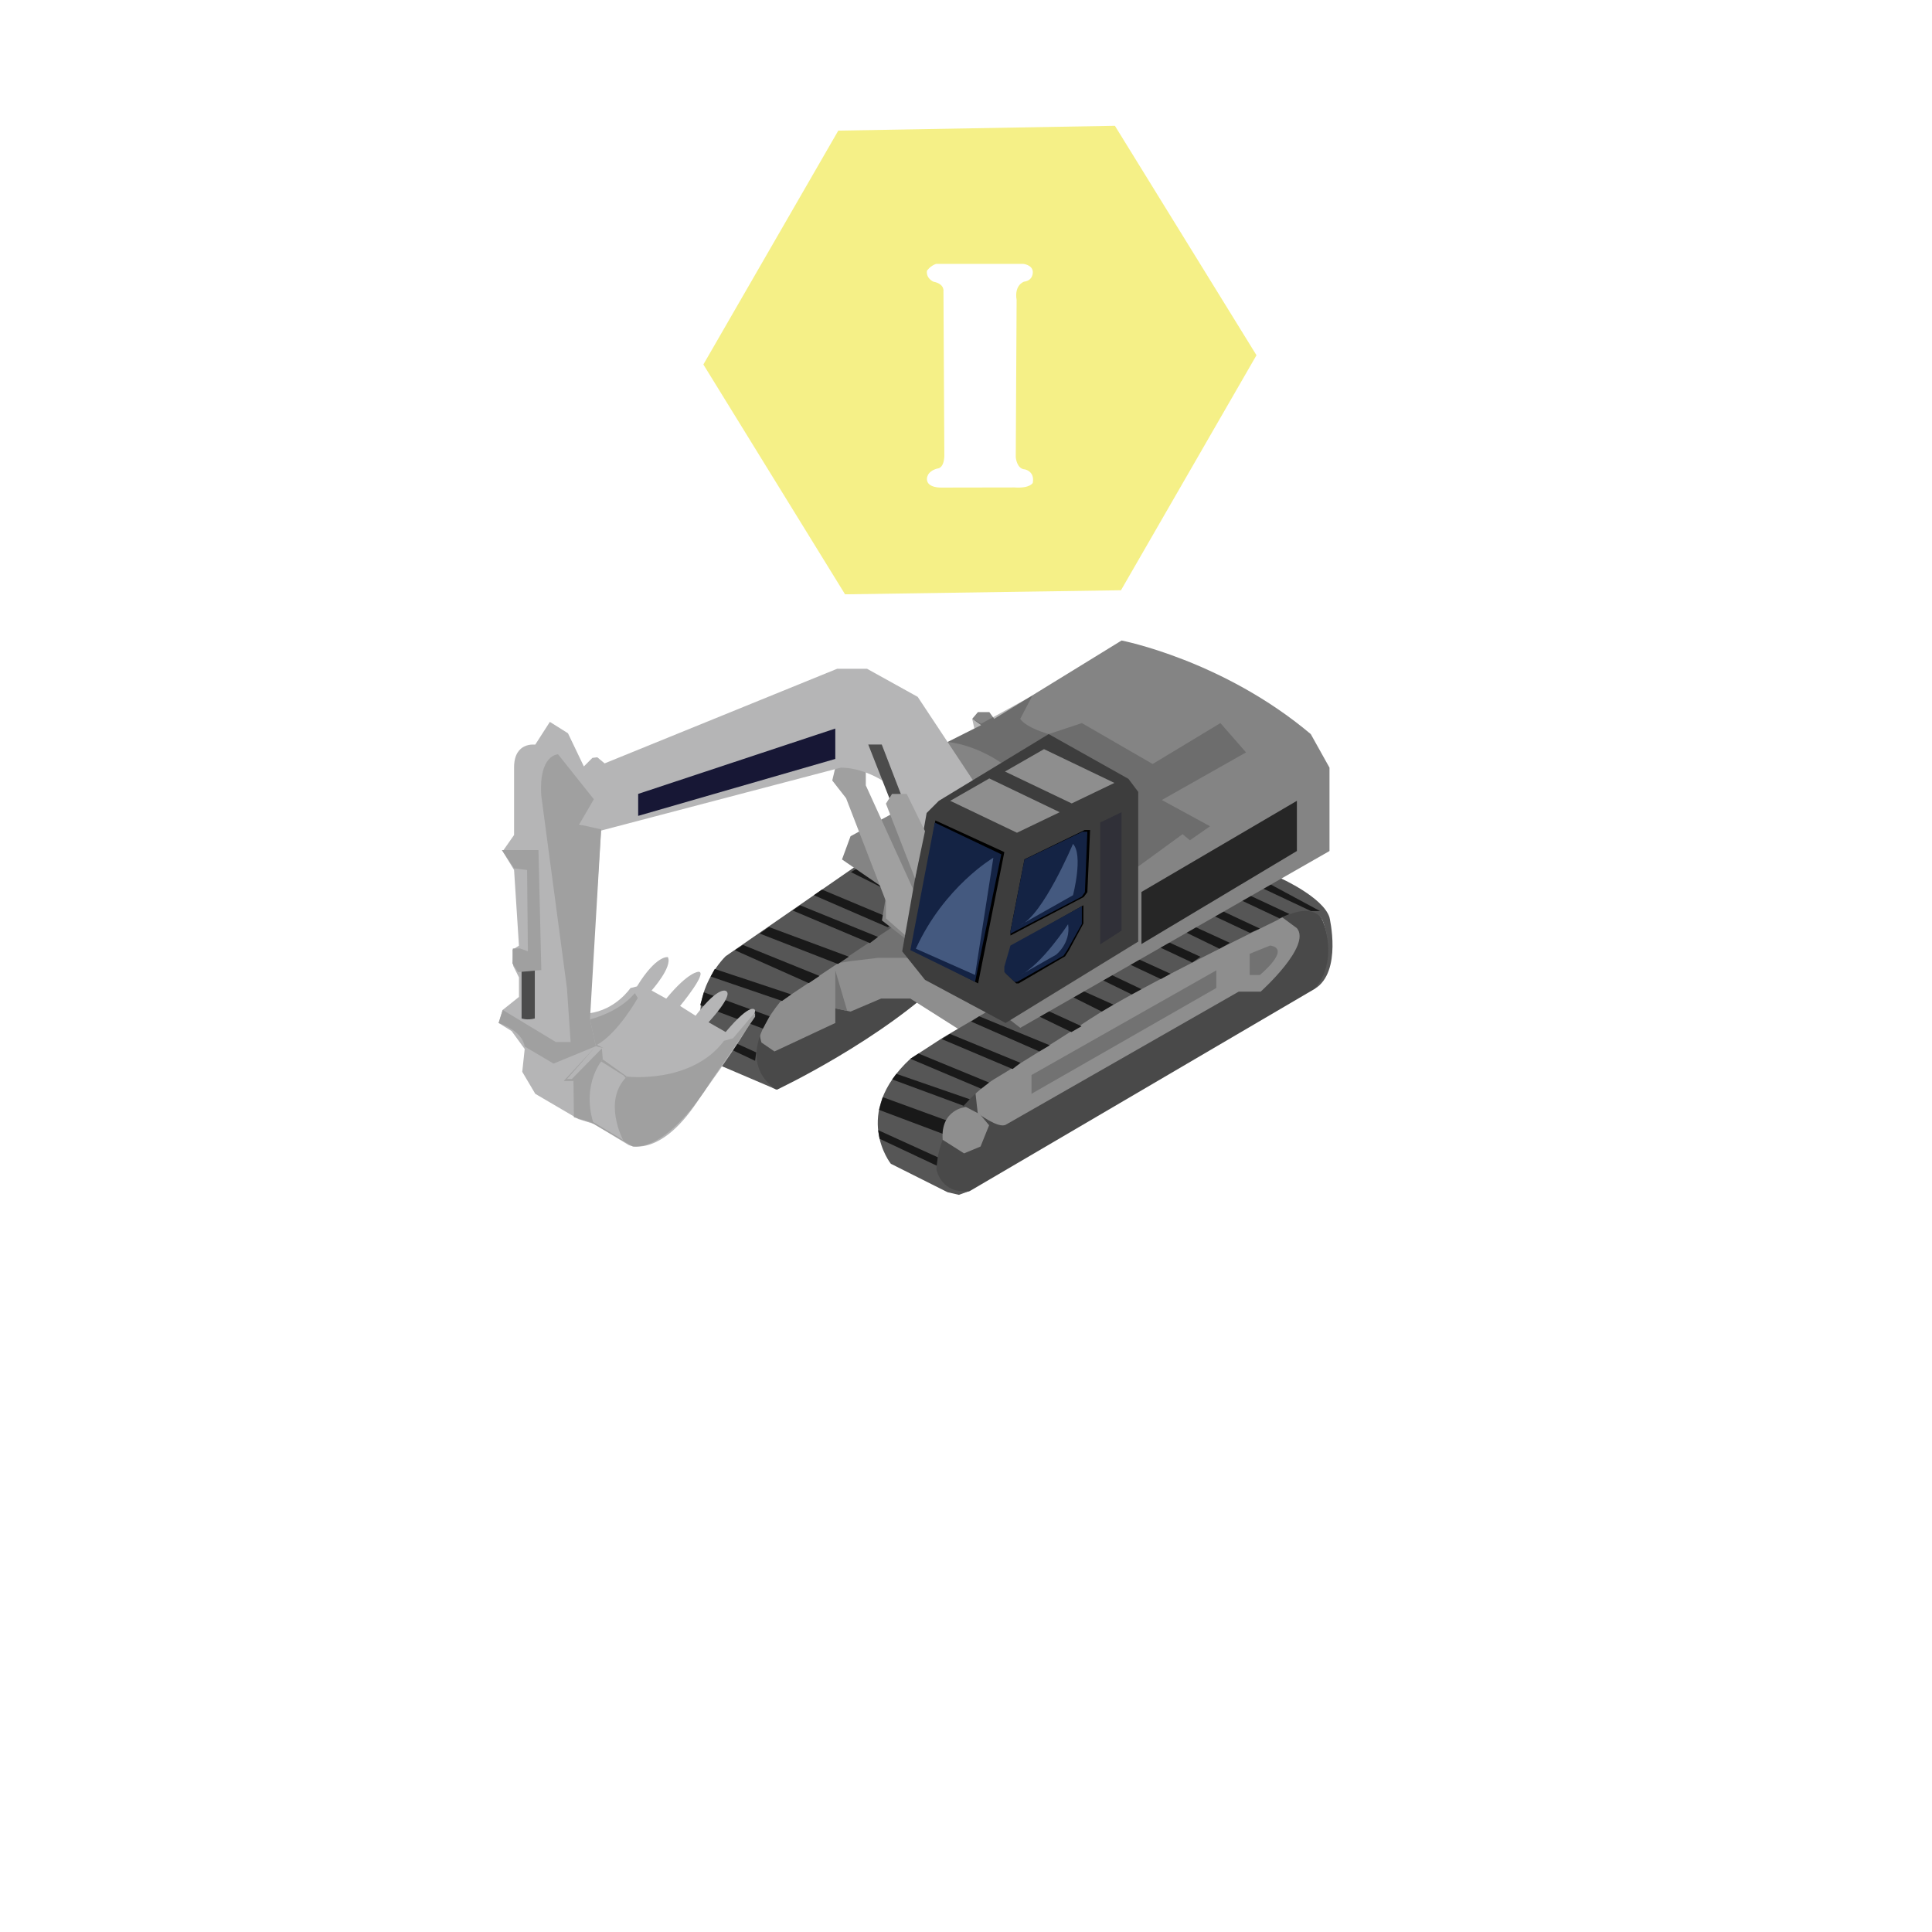 <?xml version="1.0" encoding="utf-8"?>
<!-- Generator: Adobe Illustrator 16.0.0, SVG Export Plug-In . SVG Version: 6.00 Build 0)  -->
<!DOCTYPE svg PUBLIC "-//W3C//DTD SVG 1.1//EN" "http://www.w3.org/Graphics/SVG/1.1/DTD/svg11.dtd">
<svg version="1.1" id="Layer_1" xmlns="http://www.w3.org/2000/svg" xmlns:xlink="http://www.w3.org/1999/xlink" x="0px" y="0px"
	 width="200px" height="200px" viewBox="0 0 200 200" enable-background="new 0 0 200 200" xml:space="preserve">
<path fill="#494949" d="M80.425,112.806c0,0,10.914-5.134,17.673-11.835l-4.699-7.161l-14.76,6.64l-1.331,7.554
	C77.308,108.004,78.403,112.135,80.425,112.806z"/>
<path fill="#727272" d="M94.556,99.451L85.395,100c0,0,0.633-2.486,0.758-2.528c0.125-0.042,4.929-1.852,4.929-1.852l2.317-0.169
	l1.159,1.601L94.556,99.451L94.556,99.451z"/>
<path fill="#8E8E8E" d="M78.824,107.921l1.349,0.925l6.298-2.946v-1.517l1.578,0.336l3.16-1.347h3.031l6.233,3.956l3.654-3.032
	l-9.313-5.137H90.87l-2.816,0.336l-3.833,0.592c0,0-4.211,3.368-4.464,3.368C79.503,103.455,78.15,105.729,78.824,107.921z"/>
<path fill="#565656" d="M80.425,112.806c0,0-4.969-2.527,0.338-9.098l12.636-8.424l-2.533-7.188L75.118,98.989
	c0,0-5.612,5.366-0.446,11.36L80.425,112.806z"/>
<path fill="#494949" d="M100.475,123.25l35.634-20.889c0,0,2.673-2.278,0.841-6.99c0,0-0.904-2.505-4.087-1.652l-31.989,18.159
	l-3.306,3.79l-1.181,2.971v1.832l0.886,2.149l0.823,0.634C98.096,123.25,99.835,123.625,100.475,123.25z"/>
<path fill="#8E8E8E" d="M104.127,116.427l24.104-13.773h2.274c0,0,5.288-4.738,3.749-6.571l-2.232-1.644l-31.084,16.933v1.392
	l0.277,2.477C101.213,115.234,103.357,116.869,104.127,116.427z"/>
<path fill="#565656" d="M102.917,111.712c0,0-5.728,3.455-5.98,9.351c0,0,0.506,2.693,3.538,2.188l-1.212,0.438l-1.167-0.269
	l-5.878-2.949c0,0-4.122-5.174,2.022-10.867l3.37-2.188l30.074-17.712l4.958,1.244c0,0,4.308,1.947,4.981,4.001
	c0,0,1.35,5.644-1.515,7.413c0,0,2.452-2.393,0.841-6.99c0,0-0.758-2.357-4.801-0.083c0,0-14.596,7.077-19.303,10.192
	S102.917,111.712,102.917,111.712z"/>
<polygon fill="#191919" points="103.914,103.455 110.911,106.84 111.962,106.234 104.773,102.941 "/>
<polygon fill="#191919" points="106.89,101.133 114.051,104.715 115.263,104 107.752,100.624 "/>
<polygon fill="#191919" points="109.806,99.348 117.156,102.941 118.163,102.396 110.664,98.839 "/>
<polygon fill="#191919" points="112.969,97.966 120.168,101.351 121.17,100.801 113.826,97.455 "/>
<polygon fill="#191919" points="116.219,96.258 123.421,99.645 124.266,99.041 117.079,95.749 "/>
<polygon fill="#191919" points="119.275,94.825 126.236,98.211 127.318,97.605 120.136,94.315 "/>
<polygon fill="#191919" points="122.186,93.184 129.388,96.569 130.422,96.127 123.044,92.672 "/>
<polygon fill="#191919" points="125.25,91.677 132.447,95.066 133.488,94.621 126.11,91.166 "/>
<polygon fill="#191919" points="128.787,91.054 135.717,94.315 136.653,94.315 129.648,90.542 "/>
<polygon fill="#191919" points="84.25,92.672 91.901,95.989 92.948,95.383 85.093,92.089 "/>
<polygon fill="#191919" points="88.089,90.28 95.25,93.862 96.466,93.151 88.951,89.769 "/>
<polygon fill="#191919" points="91.005,88.497 98.356,92.089 99.363,91.542 91.865,87.985 "/>
<polygon fill="#191919" points="94.167,87.114 101.367,90.498 102.37,89.946 95.028,86.603 "/>
<polygon fill="#191919" points="97.418,85.405 104.621,88.79 105.466,88.187 98.279,84.894 "/>
<polygon fill="#191919" points="100.475,83.97 107.437,87.356 108.519,86.752 101.336,83.458 "/>
<polygon fill="#191919" points="103.385,82.33 110.586,85.717 111.626,85.274 104.244,81.819 "/>
<polygon fill="#191919" points="106.449,80.824 113.652,84.209 114.688,83.768 107.309,80.313 "/>
<polygon fill="#191919" points="72.108,106.145 78.28,108.947 78.167,109.813 72.255,107.033 "/>
<polygon fill="#191919" points="72.486,104.043 78.978,106.48 79.663,105.205 72.868,102.725 "/>
<polygon fill="#191919" points="73.565,101.09 80.959,103.617 81.911,102.941 73.99,100.308 "/>
<polygon fill="#191919" points="76.074,98.365 83.718,101.773 84.837,101.03 76.914,97.821 "/>
<polygon fill="#191919" points="78.638,96.639 86.739,99.794 87.874,99.037 79.606,95.967 "/>
<polygon fill="#191919" points="82.047,94.252 90.053,97.629 90.892,96.99 82.827,93.714 "/>
<path fill="#848484" d="M87.164,88.97l0.885-2.406l4.592-2.485l5.457-7.267l3.473-1.747l-0.926-0.653l0.588-0.695h1.182l0.505,0.695
	l13.185-8.107c0,0,10.488,2.022,19.586,9.688l1.938,3.475v1.58v7.049l-32.011,18.306l-14.32-11.118l0.515-3.118L87.164,88.97z"/>
<path opacity="0.4" fill="#4C4C4C" enable-background="new    " d="M98.096,76.813c0,0,2.588,0.148,5.558,2.159l4.929-2.474
	l9.246,13.204l4.59-3.348l0.758,0.633l2.086-1.454l-4.992-2.717l8.719-4.929l-2.653-3.033l-7.013,4.233l-7.329-4.233l-3.433,1.139
	c0,0-2.316-0.633-2.948-1.58l1.264-2.402l-5.308,2.907l-0.926-0.505l0.219,1.009L98.096,76.813z"/>
<path fill="#A0A0A0" d="M89.628,79.824V81.3l5.182,11.372l-1.074,4.171l-2.022-1.769v-1.769l-4.128-10.675l-1.431-1.833l0.316-1.327
	C86.469,79.467,88.618,79.041,89.628,79.824z"/>
<path fill="#B5B5B6" d="M55.406,77.088l1.516-2.359l1.875,1.179l1.644,3.432l0.885-0.885l0.506-0.063l0.758,0.633l24.071-9.793
	h3.096L95,72.139l6.57,9.919l-6.254,7.644L92.093,81.3c0,0-2.337-1.833-5.055-1.833l-25.272,6.634l-4.043-1.769l-3.042-5.37
	L55.406,77.088z"/>
<path fill="#B5B5B6" d="M55.406,77.088c0,0-2.189-0.336-2.189,2.359v6.991l-1.179,1.684l1.179,1.937l0.505,7.835l-0.673,0.423
	L53.133,100l0.59,1.181v2.021l-1.684,1.347l-0.421,1.351l1.349,0.841l1.349,1.852l-0.253,2.361l1.349,2.279l4.458,2.613l1.602,0.506
	l3.623,2.191c0,0,3.371,1.517,7.497-5.137c0,0,5.897-8.004,5.56-8.846c0,0-0.337-0.928-3.033,2.274l-1.769-1.011
	c0,0,2.527-2.697,1.854-3.202c0,0-0.673-0.759-3.2,2.526l-1.602-1.01c0,0,2.865-3.455,1.937-3.539c0,0-1.011-0.086-3.37,2.78
	l-1.517-0.841c0,0,2.19-2.444,1.685-3.455c0,0-1.179-0.253-3.201,3.032l-0.673,0.17c0,0-1.516,2.271-4.296,2.61l1.264-19.038
	l-2.274-0.505l1.517-2.612l-3.454-4.381C58.016,78.36,57.175,77.162,55.406,77.088z"/>
<path fill="#A0A0A0" d="M61.071,105.528c0,0,2.969-0.695,4.644-2.717l0.305,0.501c0,0-2.022,3.621-4.211,4.844l-0.127,0.146
	l-2.988,3.392h0.505l3.106-3.165l0.095,1.139c0,0-2.189,2.392-1.011,6.473l3.117,1.875c0,0-2.174-4.043,0.386-6.57
	c0,0,6.69,0.8,10.061-3.708l0.926-0.253l1.896-2.232l0.393-0.379v0.379l-4.564,6.653c0,0-4.086,7.036-8.087,6.784l-4.381-2.531
	l-1.727-0.506l-0.042-3.747h-1.011l3.326-3.604L61.071,105.528z"/>
<path fill="#4C4C4C" d="M53.995,105.43c0,0,0.569,0.213,1.368,0v-5.643l-1.368,0.209V105.43z"/>
<polygon fill="#A0A0A0" points="55.741,87.998 51.951,87.998 53.214,89.892 54.563,90.06 54.647,98.483 53.847,98.188 
	53.089,98.188 53.046,99.747 53.637,100.632 56.037,100.422 "/>
<path fill="#A0A0A0" d="M57.771,78.086c0,0-2.03,0.013-1.734,4.309l2.654,19.915l0.38,5.559h-1.528l-5.505-3.32l-0.421,1.351
	c0,0,2.442,0.746,2.695,2.433l2.99,1.769l4.379-1.8l-0.608-2.776l1.158-19.672l-2.274-0.505l1.517-2.612L57.771,78.086z"/>
<polygon fill="#A0A0A0" points="64.609,111.372 62.229,109.88 62.397,109.666 64.89,111.443 64.743,111.602 "/>
<polygon fill="#A0A0A0" points="62.46,108.498 61.807,108.158 61.679,108.305 "/>
<polygon fill="#3D3D3D" points="93.396,98.483 95.924,84.165 97.188,82.901 108.561,75.993 116.816,80.626 117.828,81.973 
	117.828,97.474 104.096,105.899 95.756,101.434 "/>
<polygon fill="#171735" points="66.063,82.185 86.469,75.42 86.469,78.566 66.063,84.459 "/>
<polygon fill="#4C4C4C" points="89.881,77.073 92.639,84.08 93.734,83.438 91.28,77.073 "/>
<polygon fill="#A0A0A0" points="91.712,83.196 92.345,82.185 93.862,82.185 95.756,86.038 94.728,90.945 "/>
<polygon points="96.83,84.933 94.556,98.357 101.253,101.801 103.969,88.21 "/>
<polygon fill="#142344" points="96.767,85.152 94.24,98.357 100.938,101.643 103.653,88.438 "/>
<polygon points="106.055,88.953 104.602,96.384 104.602,96.843 112.183,92.861 112.563,92.356 112.846,85.927 112.277,85.927 "/>
<polygon fill="#142344" points="106.055,88.97 104.602,96.399 104.602,96.652 111.993,92.811 112.309,92.356 112.563,86.099 
	112.057,86.099 "/>
<polygon points="104.76,97.919 104.127,100.17 104.127,100.758 105.201,101.801 105.454,101.801 110.256,98.997 110.635,98.409 
	112.151,95.605 112.151,95.085 112.151,93.714 "/>
<polygon fill="#142344" points="104.602,97.883 103.969,100.063 103.969,100.632 105.043,101.643 105.297,101.643 110.098,98.926 
	110.477,98.357 111.993,95.642 111.993,95.136 111.993,93.81 "/>
<polygon fill="#303038" points="113.889,85.152 116.1,84.08 116.1,96.337 113.889,97.758 "/>
<polygon fill="#8E8E8E" points="98.368,82.901 105.276,86.204 109.699,84.08 102.412,80.584 "/>
<polygon fill="#8E8E8E" points="104.033,79.868 110.943,83.171 115.363,81.047 108.076,77.551 "/>
<polygon fill="#262626" points="118.163,92.334 118.163,97.727 134.254,88.096 134.254,82.901 "/>
<polygon fill="#727272" points="106.779,111.289 125.914,100.45 125.914,102.274 106.779,113.229 "/>
<path fill="#727272" d="M131.475,97.883l-2.107,0.853v2.191h1.055C130.422,100.928,133.749,98.203,131.475,97.883z"/>
<polygon fill="#727272" points="86.469,100.45 86.469,104.383 87.702,104.644 "/>
<polygon fill="#191919" points="90.999,114.895 97.82,117.457 98.5,116.174 91.381,113.576 "/>
<polygon fill="#191919" points="92.366,111.744 99.756,114.473 100.388,113.793 92.791,111.163 "/>
<polygon fill="#191919" points="94.24,109.604 101.568,112.703 102.391,112.067 95.079,109.059 "/>
<polygon fill="#191919" points="97.493,107.57 104.822,110.666 105.644,110.029 98.33,107.025 "/>
<polygon fill="#191919" points="100.526,105.75 107.586,108.846 108.676,108.209 101.363,105.205 "/>
<path fill="#44597F" d="M102.832,88.79c0,0-5.097,2.993-8.023,9.421l6.129,2.717L102.832,88.79z"/>
<path fill="#44597F" d="M111.077,87.356c0,0-3.128,7.425-5.434,8.391l5.434-3.075C111.077,92.672,112.161,88.527,111.077,87.356z"/>
<path fill="#44597F" d="M110.568,95.674c0,0-2.703,4.156-4.925,5.254l3.671-2.089C109.32,98.839,110.872,97.635,110.568,95.674z"/>
<path fill="#8E8E8E" d="M97.588,117.994l2.211,1.402l1.706-0.707l0.887-2.203l-0.95-1.138l-1.453-0.759
	C99.989,114.595,97.335,114.824,97.588,117.994z"/>
<polygon fill="#191919" points="90.908,116.995 97.079,119.799 96.969,120.668 91.056,117.888 "/>
<path id="Idle_1_" fill="#F5F087" d="M115.414,13.022l-28.634,0.5l-13.967,24.21L87.48,61.523l28.564-0.421l14.026-24.329
	L115.414,13.022z M105.013,50.461l-7.572,0.013c0,0-1.443,0.057-1.486-0.844c0,0-0.092-0.813,1.08-1.129
	c0,0,0.678,0.046,0.722-1.308l-0.091-17.037c0,0,0.136-0.768-1.033-0.993c0,0-0.774-0.314-0.678-1.127c0,0,0.316-0.498,0.948-0.721
	h9.016c0,0,0.945,0.088,0.996,0.81c0,0,0.088,0.901-0.904,1.034c0,0-1.034,0.315-0.771,1.894l-0.089,16.275
	c0,0,0.088,1.216,0.943,1.262c0,0,1.043,0.184,0.818,1.397C106.912,49.989,106.64,50.573,105.013,50.461z"/>
</svg>
